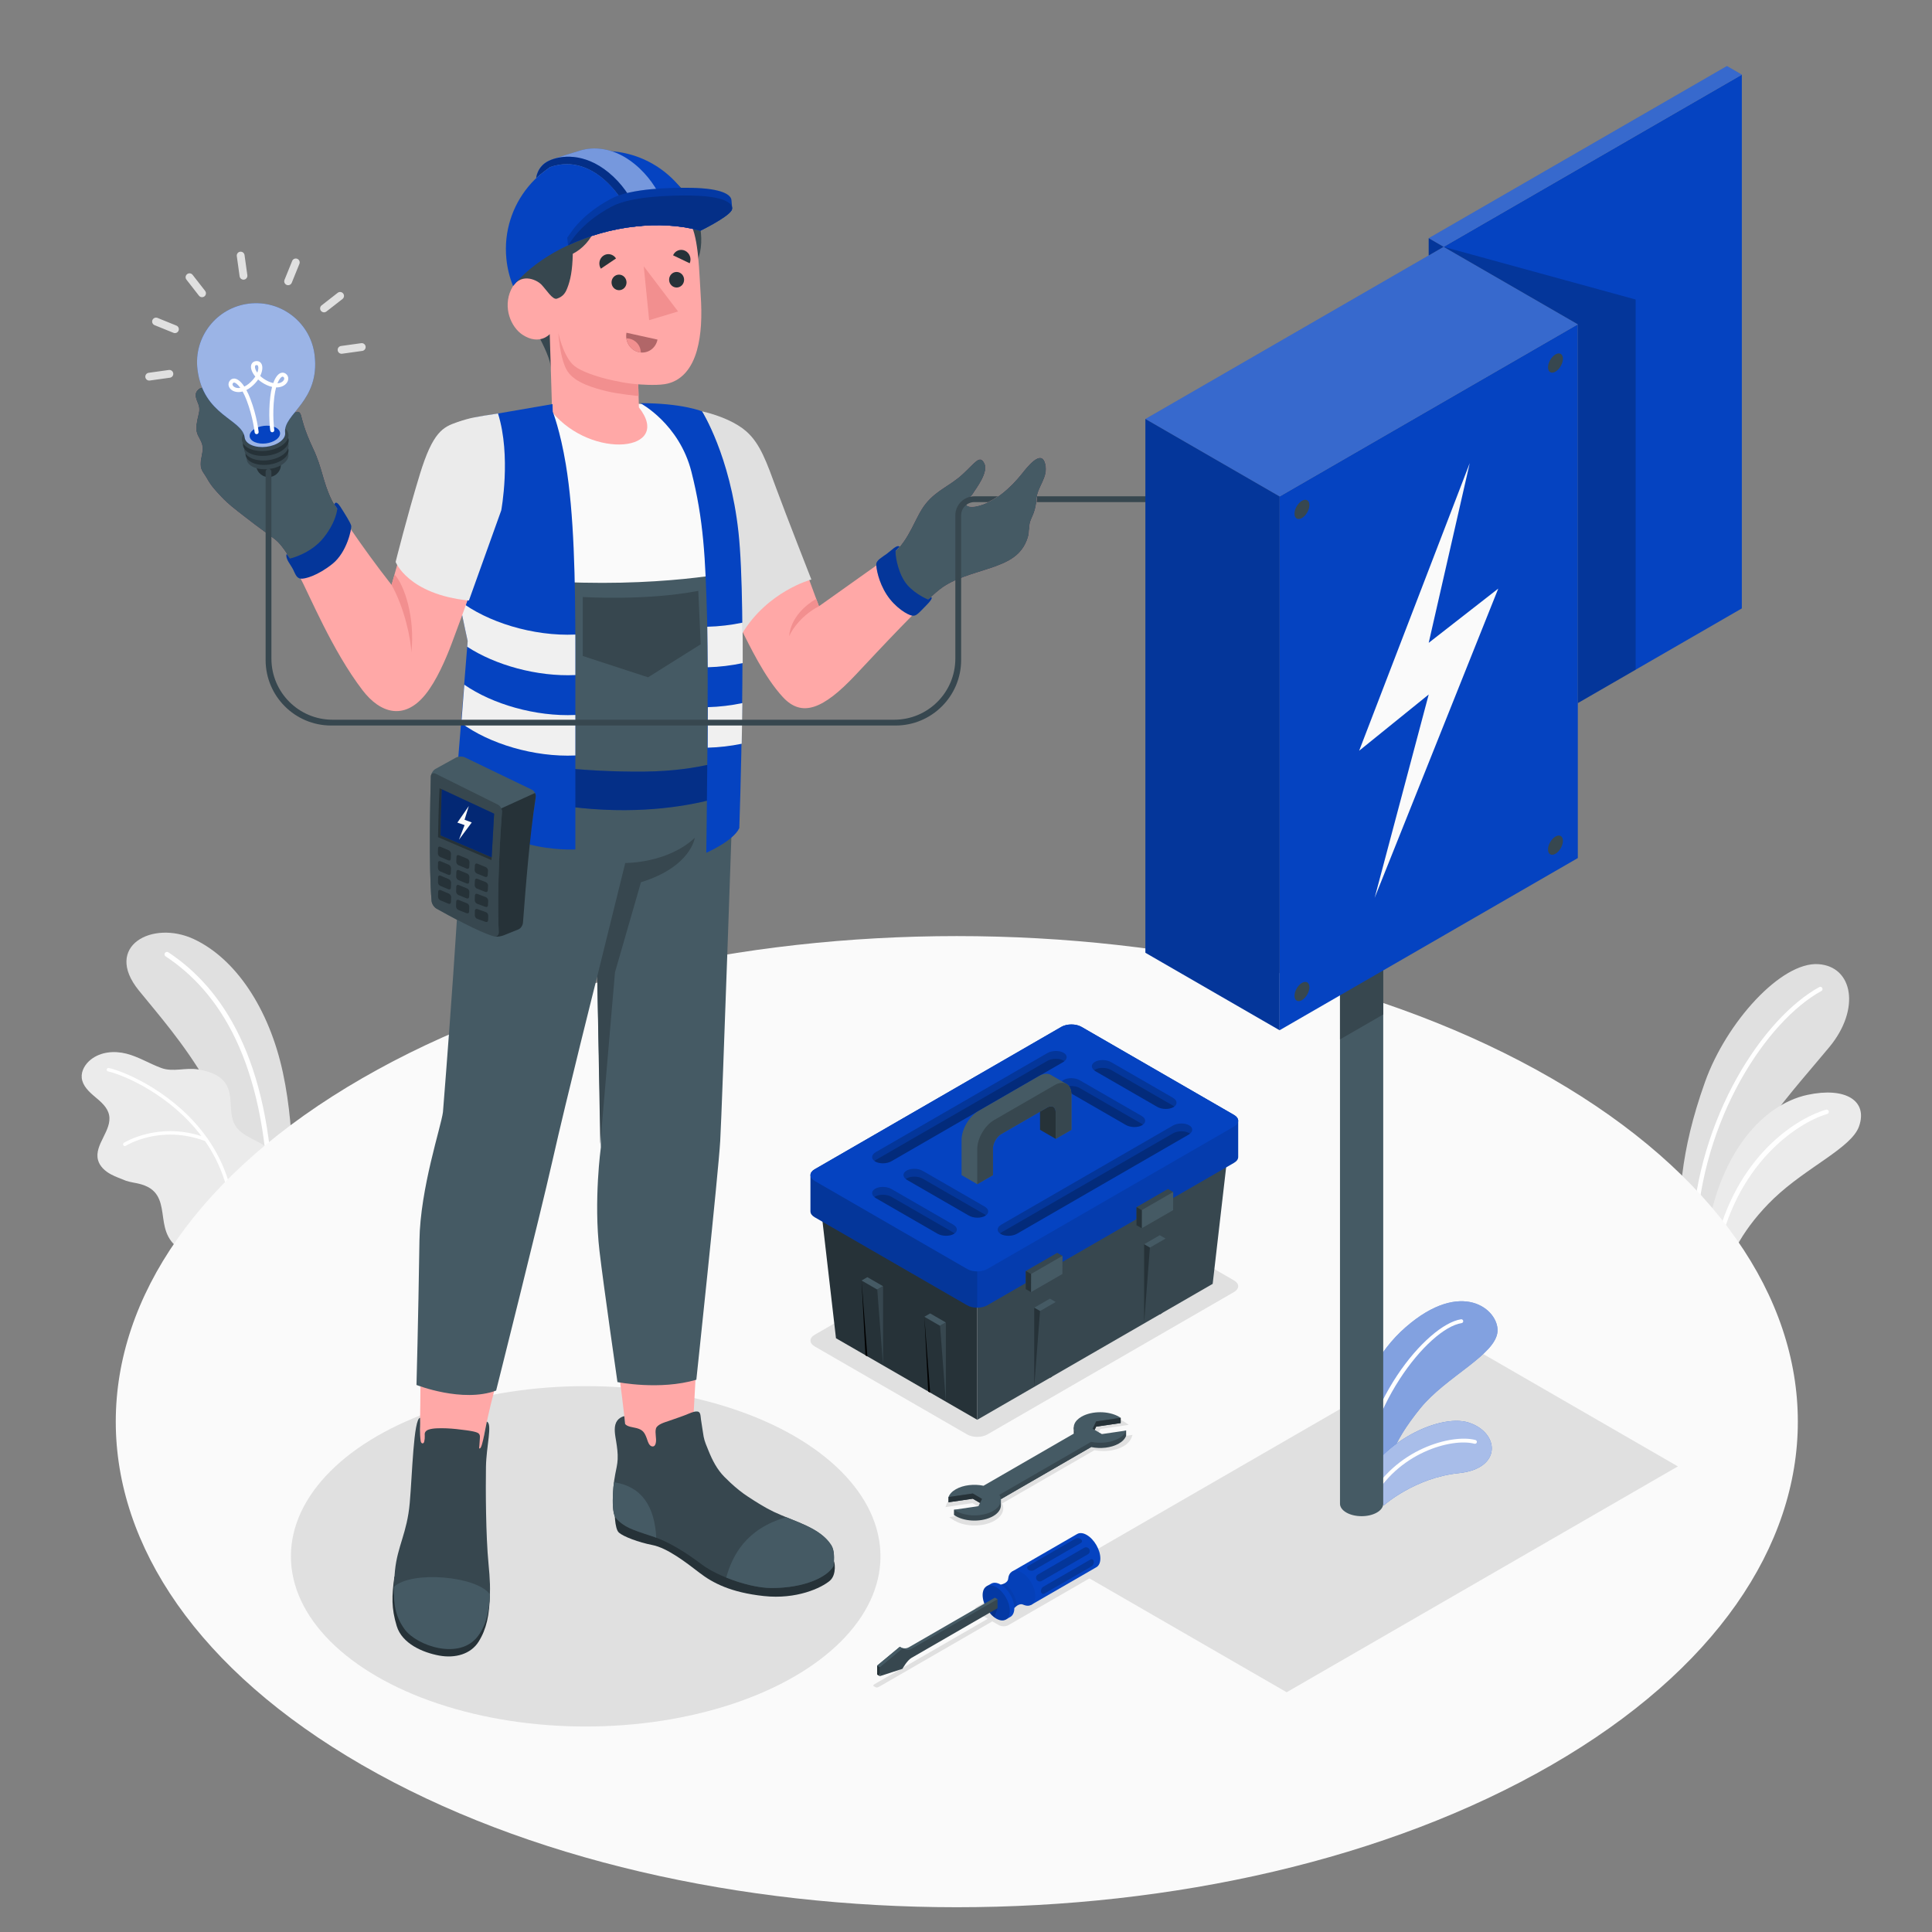 <svg xmlns="http://www.w3.org/2000/svg" xmlns:xlink="http://www.w3.org/1999/xlink" version="1.1" x="0px" y="0px" viewBox="0 0 500 500" style="enable-background:new 0 0 500 500;" xml:space="preserve">
<rect x="0" y="0" width="500" height="500" fill="#808080" stroke="none"/>
<g id="Plants">
	<g id="Plants_5_">
		<g id="XMLID_998_">
			<g id="XMLID_1001_">
				<path id="XMLID_1002_" style="fill:#E0E0E0;" d="M75.487,311.742c0,0,1.326-17.421-2.267-34.126      c-3.592-16.705-12.31-29.555-23.053-34.574c-10.743-5.02-23.497,1.819-14.27,13.248c9.227,11.428,28.374,31.813,28.266,61.599      L75.487,311.742z"/>
			</g>
			<g id="XMLID_999_">
				<path id="XMLID_1000_" style="fill:#FFFFFF;" d="M70.012,311.127c0.043,0.008,0.086,0.012,0.13,0.009      c0.349-0.009,0.624-0.299,0.613-0.648c-1.004-36.483-13.155-54.75-27.195-64.039c-0.288-0.195-0.681-0.112-0.875,0.178      c-0.192,0.291-0.113,0.683,0.178,0.875c13.85,9.164,25.639,27.057,26.63,63.021C69.502,310.828,69.725,311.076,70.012,311.127z"/>
			</g>
		</g>
		<g id="XMLID_995_">
			<g id="XMLID_996_">
				<path id="XMLID_997_" style="fill:#EBEBEB;" d="M21.156,278.96c0.208,2.018,1.835,3.564,3.392,4.869      c1.549,1.295,3.249,2.712,3.674,4.695c0.854,4.003-3.889,7.698-2.864,11.66c0.431,1.661,1.83,2.918,3.343,3.729      c1.253,0.684,2.614,1.125,3.93,1.679c0.655,0.198,1.316,0.361,1.973,0.477c1.945,0.335,3.989,0.904,5.381,2.408      c2.188,2.376,1.91,6.025,2.688,9.161c0.934,3.756,3.164,5.957,8.277,7.743l17.497-9.921c4.365-4.445,5.9-12.046,1.885-17.212      c-2.41-3.101-6.925-3.493-9.201-6.594c-2.042-2.783-0.858-6.8-2.114-10.015c-1.271-3.255-4.581-4.323-7.721-4.867      c-3.235-0.561-6.474,0.749-9.541-0.37c-3.066-1.118-5.911-2.929-9.089-3.725c-3.091-0.773-6.592-0.495-9.161,1.538      C22.063,275.359,20.969,277.129,21.156,278.96z"/>
			</g>
			<path style="fill:#FFFFFF;" d="M53.778,294.755c-0.028-0.074-0.075-0.137-0.137-0.188c-8.224-11.66-21.116-17.197-25.473-18.171     c-0.243-0.052-0.489,0.1-0.545,0.346c-0.055,0.246,0.1,0.49,0.346,0.545c4.131,0.923,16.102,6.04,24.159,16.738     c-11.441-3.676-19.98,1.682-20.069,1.739c-0.212,0.137-0.272,0.419-0.136,0.631c0.085,0.13,0.224,0.203,0.368,0.209     c0.09,0.003,0.182-0.021,0.263-0.073c0.087-0.057,8.884-5.579,20.5-1.235c4.225,6.083,7.145,13.848,6.841,23.526     c-0.008,0.24,0.171,0.442,0.405,0.468c0.013,0.001,0.025,0.002,0.037,0.002c0.251,0.008,0.463-0.19,0.47-0.442     C61.12,308.932,58.116,300.98,53.778,294.755z"/>
		</g>
	</g>
	<g id="Plants_4_">
		<g id="XMLID_990_">
			<g id="XMLID_993_">
				<path id="XMLID_994_" style="fill:#E0E0E0;" d="M434.592,323.475c-0.173-12.996,0.069-24.989,6.665-43.467      c5.535-15.507,19.753-31.149,29.356-30.486c8.944,0.618,10.925,11.607,2.881,21.386c-8.044,9.778-25.579,28.494-26.666,41.978      l-3.426,15.325L434.592,323.475z"/>
			</g>
			<g id="XMLID_991_">
				<path id="XMLID_992_" style="fill:#FFFFFF;" d="M438.559,320.185c0.245-0.057,0.431-0.271,0.444-0.533      c1.399-30.243,18.283-55.442,32.374-63.189c0.278-0.153,0.379-0.502,0.226-0.78c-0.151-0.277-0.495-0.386-0.78-0.227      c-14.322,7.873-31.55,33.485-32.967,64.142c-0.015,0.316,0.23,0.585,0.546,0.6C438.457,320.202,438.509,320.197,438.559,320.185      z"/>
			</g>
		</g>
		<g id="XMLID_985_">
			<g id="XMLID_988_">
				<path id="XMLID_989_" style="fill:#EBEBEB;" d="M446.7,330.073c0.549-4.562,4.725-12.613,12.391-19.938      c8.481-8.103,20.061-13.059,22.023-18.624c2.357-6.685-3.555-10.255-13.327-8.165c-11.745,2.512-24.77,15.955-26.955,43.412      L446.7,330.073z"/>
			</g>
			<g id="XMLID_986_">
				<path id="XMLID_987_" style="fill:#FFFFFF;" d="M444.073,325.798c0.213-0.052,0.385-0.223,0.429-0.453      c4.492-23.994,20.532-34.73,28.385-37.055c0.304-0.09,0.477-0.41,0.388-0.714c-0.09-0.305-0.397-0.48-0.714-0.388      c-8.684,2.57-24.603,13.454-29.189,37.945c-0.058,0.311,0.148,0.612,0.459,0.67C443.914,325.82,443.996,325.817,444.073,325.798      z"/>
			</g>
		</g>
	</g>
</g>
<g id="Floor">
	<path id="Floor_1_" style="fill:#FAFAFA;" d="M93.711,456.783c-85.001-49.075-85.001-128.642,0-177.718s222.816-49.076,307.818,0   s85.001,128.643,0,177.718S178.712,505.858,93.711,456.783z"/>
</g>
<g id="Shadows">
	<path id="Shadow_16_" style="fill:#E0E0E0;" d="M260.988,420.581l23.274-13.437c0.69-0.398,0.69-1.044,0-1.442l-5.703-3.292   c-0.69-0.398-1.808-0.398-2.497,0l-23.274,13.437c-0.69,0.398-0.69,1.044,0,1.442l2.852,1.646l-29.208,16.863   c-0.69,0.398-0.401,0.534-0.077,0.721c0.324,0.187,0.559,0.353,1.249-0.045l29.208-16.863l1.68,0.97   C259.18,420.979,260.298,420.979,260.988,420.581z"/>
	<path id="Shadow_9_" style="fill:#E0E0E0;" d="M252.212,394.794c-1.969,0-3.821-0.45-5.214-1.267   c-0.163-0.095-0.315-0.193-0.465-0.298l-0.861-0.605l7.323-1.073l0.663-1.385l-1.976-1.158l-6.982,1.02l0.231-0.654   c0.314-0.889,1.055-1.686,2.144-2.305c1.382-0.786,3.202-1.219,5.126-1.219c0.801,0,1.589,0.075,2.345,0.223l23.878-13.786   c-0.29-0.621-0.358-1.277-0.197-1.922c0.249-0.993,1.016-1.879,2.217-2.563c1.384-0.787,3.206-1.22,5.132-1.22   c1.969,0,3.821,0.45,5.214,1.267c0.166,0.097,0.318,0.195,0.465,0.298l0.861,0.605l-7.323,1.073l-0.663,1.385l1.976,1.158   l6.982-1.02l-0.231,0.655c-0.314,0.889-1.055,1.686-2.144,2.305c-1.382,0.786-3.202,1.219-5.126,1.219   c-0.801,0-1.589-0.075-2.345-0.223l-23.878,13.786c0.29,0.621,0.358,1.277,0.197,1.921c-0.248,0.993-1.015,1.88-2.217,2.563   C255.961,394.361,254.138,394.794,252.212,394.794z"/>
	<ellipse id="Shadow_5_" style="fill:#E0E0E0;" cx="151.576" cy="402.774" rx="76.289" ry="44.046"/>
	<polygon id="Shadow_4_" style="fill:#E0E0E0;" points="276.428,405.299 377.669,346.848 434.228,379.501 332.987,437.953  "/>
	<path id="Shadow_8_" style="fill:#E0E0E0;" d="M250.311,371.242l-39.486-22.797c-1.435-0.828-1.435-2.172,0-3l63.859-36.869   c1.435-0.828,3.761-0.828,5.196,0l39.486,22.797c1.435,0.828,1.435,2.172,0,3l-63.859,36.869   C254.072,372.071,251.746,372.071,250.311,371.242z"/>
</g>
<g id="Tool_Box_1_">
	<g id="Tool_Box">
		<polygon style="fill:#263238;" points="252.909,367.44 252.909,334.609 212.289,311.155 216.35,346.333   "/>
		<polygon style="fill:#37474f;" points="252.909,367.44 313.84,332.262 317.902,297.084 252.909,334.609   "/>
		<g>
			<g>
				<path style="fill:#0543c1;" d="M209.749,304.119c0-0.543,0.359-1.086,1.076-1.5l63.859-36.869c1.435-0.828,3.761-0.828,5.196,0      l39.486,22.797c0.717,0.414,1.076,0.957,1.076,1.5s-0.003,8.84,0,9.381c0.003,0.545-0.355,1.091-1.076,1.508l-63.859,36.869      c-1.435,0.828-3.761,0.828-5.196,0l-39.486-22.797c-0.717-0.414-1.076-0.957-1.076-1.5S209.749,304.662,209.749,304.119z"/>
				<path style="opacity:0.2;" d="M210.825,302.619l42.084-24.297v60.104c-0.94,0-1.881-0.207-2.598-0.621l-39.486-22.797      c-0.717-0.414-1.076-0.957-1.076-1.5s0-8.845,0-9.388S210.107,303.033,210.825,302.619z" fill="#000000"/>
				<path style="opacity:0.1;" d="M252.909,278.322l21.775-12.572c1.435-0.828,3.761-0.828,5.196,0l39.486,22.797      c0.717,0.414,1.076,0.957,1.076,1.5s-0.003,8.84,0,9.381c0.003,0.545-0.355,1.091-1.076,1.508l-63.859,36.869      c-0.718,0.414-1.658,0.621-2.598,0.621V278.322z" fill="#000000"/>
				<path style="fill:#0543c1;" d="M250.311,328.417l-39.486-22.797c-1.435-0.828-1.435-2.172,0-3l63.859-36.869      c1.435-0.828,3.761-0.828,5.196,0l39.486,22.797c1.435,0.828,1.435,2.172,0,3l-63.859,36.869      C254.072,329.245,251.746,329.245,250.311,328.417z"/>
			</g>
			<g>
				<path style="opacity:0.2;" d="M307.747,291.22c1.122,0.647,1.062,1.732-0.134,2.422l-44.415,25.643      c-1.196,0.69-3.074,0.725-4.196,0.077c-1.121-0.648-1.061-1.732,0.134-2.423l44.413-25.642      C304.746,290.608,306.625,290.573,307.747,291.22z" fill="#000000"/>
				<path style="opacity:0.2;" d="M263.198,319.286c-1.196,0.69-3.074,0.725-4.196,0.077c-0.084-0.048-0.147-0.104-0.218-0.156      c0.105-0.086,0.22-0.169,0.353-0.246l44.413-25.642c1.196-0.69,3.075-0.725,4.197-0.078c0.084,0.048,0.148,0.104,0.218,0.156      c-0.105,0.086-0.219,0.169-0.352,0.246L263.198,319.286z" fill="#000000"/>
			</g>
			<g>
				<path style="opacity:0.2;" d="M275.253,272.457c1.122,0.647,1.062,1.732-0.134,2.422l-44.415,25.643      c-1.196,0.69-3.074,0.725-4.196,0.077c-1.121-0.648-1.061-1.733,0.135-2.423l44.413-25.642      C272.252,271.845,274.131,271.81,275.253,272.457z" fill="#000000"/>
				<path style="opacity:0.2;" d="M230.704,300.523c-1.196,0.69-3.074,0.725-4.196,0.077c-0.084-0.048-0.148-0.104-0.218-0.157      c0.105-0.086,0.22-0.169,0.353-0.246l44.413-25.642c1.195-0.69,3.074-0.725,4.197-0.078c0.084,0.048,0.148,0.104,0.219,0.157      c-0.105,0.085-0.219,0.169-0.352,0.246L230.704,300.523z" fill="#000000"/>
			</g>
			<g>
				<path style="opacity:0.2;" d="M234.624,302.95c-1.122,0.647-1.062,1.732,0.133,2.422l15.989,9.222      c1.196,0.69,3.074,0.725,4.196,0.077s1.061-1.732-0.135-2.423l-15.987-9.221C237.625,302.337,235.746,302.303,234.624,302.95z" fill="#000000"/>
				<path style="opacity:0.2;" d="M250.746,314.595c1.196,0.69,3.074,0.725,4.196,0.077c0.084-0.048,0.148-0.104,0.218-0.156      c-0.105-0.086-0.219-0.169-0.353-0.246l-15.987-9.221c-1.196-0.69-3.074-0.725-4.197-0.078      c-0.084,0.048-0.148,0.104-0.219,0.156c0.105,0.086,0.219,0.169,0.352,0.246L250.746,314.595z" fill="#000000"/>
			</g>
			<g>
				<path style="opacity:0.2;" d="M226.508,307.636c-1.122,0.647-1.062,1.732,0.134,2.422l15.989,9.222      c1.196,0.69,3.074,0.725,4.196,0.077s1.061-1.733-0.135-2.423l-15.987-9.221C229.509,307.023,227.63,306.988,226.508,307.636z" fill="#000000"/>
				<path style="opacity:0.2;" d="M242.63,319.28c1.196,0.69,3.074,0.725,4.196,0.077c0.084-0.048,0.147-0.104,0.218-0.156      c-0.105-0.086-0.219-0.169-0.353-0.246l-15.987-9.221c-1.195-0.69-3.074-0.725-4.197-0.078      c-0.084,0.048-0.148,0.104-0.219,0.156c0.105,0.086,0.219,0.169,0.352,0.246L242.63,319.28z" fill="#000000"/>
			</g>
			<g>
				<path style="opacity:0.2;" d="M283.367,274.808c-1.122,0.647-1.062,1.732,0.134,2.422l15.989,9.222      c1.196,0.69,3.074,0.725,4.196,0.077c1.121-0.648,1.061-1.732-0.134-2.423l-15.987-9.221      C286.368,274.195,284.489,274.161,283.367,274.808z" fill="#000000"/>
				<path style="opacity:0.2;" d="M299.489,286.453c1.196,0.69,3.074,0.725,4.196,0.077c0.084-0.048,0.148-0.104,0.218-0.156      c-0.105-0.086-0.22-0.169-0.353-0.246l-15.987-9.221c-1.196-0.69-3.074-0.725-4.197-0.078c-0.084,0.048-0.148,0.103-0.219,0.156      c0.105,0.086,0.219,0.169,0.352,0.246L299.489,286.453z" fill="#000000"/>
			</g>
			<g>
				<path style="opacity:0.2;" d="M275.251,279.494c-1.122,0.647-1.062,1.732,0.134,2.422l15.989,9.222      c1.196,0.69,3.074,0.725,4.196,0.077c1.121-0.648,1.061-1.733-0.135-2.423l-15.987-9.221      C278.252,278.881,276.373,278.846,275.251,279.494z" fill="#000000"/>
				<path style="opacity:0.2;" d="M291.374,291.138c1.196,0.69,3.074,0.725,4.196,0.077c0.084-0.048,0.147-0.104,0.218-0.156      c-0.105-0.086-0.219-0.169-0.353-0.246l-15.987-9.221c-1.195-0.69-3.074-0.725-4.197-0.078      c-0.084,0.048-0.148,0.104-0.219,0.157c0.105,0.086,0.219,0.169,0.352,0.246L291.374,291.138z" fill="#000000"/>
			</g>
			<g>
				<path style="fill:#455A64;" d="M248.852,295.048v9.07l4.06,2.35l4.06-2.35v-6.88c0-1.38,0.97-3.06,2.16-3.75l10.02-5.79      l1.9-1.09c1.19-0.69,2.16-0.13,2.16,1.25l0.01,6.88l4.06-2.35v-9.07c0-0.19-0.01-0.37-0.03-0.54c-0.01-0.15-0.03-0.28-0.06-0.41      c-0.03-0.16-0.07-0.32-0.12-0.46c-0.04-0.12-0.09-0.24-0.14-0.35c-0.06-0.12-0.12-0.23-0.19-0.33c-0.07-0.11-0.14-0.2-0.22-0.29      c-0.08-0.09-0.16-0.17-0.25-0.24c0,0,0-0.01-0.01-0.01c-0.09-0.07-0.18-0.13-0.28-0.18c-0.04-0.03-0.08-0.05-0.13-0.07      c-0.86-0.49-3.22-1.86-3.91-2.26c-0.78-0.46-1.86-0.39-3.05,0.3l-15.71,9.07C250.781,288.928,248.852,292.288,248.852,295.048z"/>
				<path style="fill:#263238;" d="M269.152,287.698v0.01l0.01,4.68l4.06,2.35l-0.01-6.88c0-1.38-0.97-1.94-2.16-1.25      L269.152,287.698z"/>
				<path style="fill:#37474f;" d="M252.912,297.388v9.08l4.06-2.35v-6.88c0-1.38,0.97-3.06,2.16-3.75l10.02-5.78v-0.01l1.9-1.09      c1.19-0.69,2.16-0.13,2.16,1.25l0.01,6.88l4.06-2.34v-9.08c0-0.19-0.01-0.37-0.03-0.54c-0.01-0.15-0.03-0.28-0.06-0.41      c-0.03-0.16-0.07-0.32-0.12-0.46c-0.04-0.12-0.09-0.24-0.14-0.35c-0.06-0.12-0.12-0.23-0.19-0.33c-0.07-0.11-0.14-0.2-0.22-0.29      c-0.08-0.09-0.16-0.17-0.25-0.24c0,0,0-0.01-0.01-0.01c-0.09-0.07-0.18-0.13-0.28-0.18c-0.04-0.03-0.08-0.05-0.13-0.07      c-0.76-0.36-1.78-0.27-2.9,0.38l-15.71,9.07C254.852,291.278,252.912,294.628,252.912,297.388z"/>
			</g>
		</g>
		<g>
			<polygon style="fill:#455A64;" points="273.22,336.952 271.716,336.086 267.655,338.43 269.158,339.297    "/>
			<polygon style="fill:#263238;" points="269.158,339.297 267.655,358.926 267.655,338.43    "/>
			<polygon style="fill:#37474f;" points="273.22,336.952 271.717,356.581 272.214,356.349    "/>
		</g>
		<g>
			<polygon style="fill:#455A64;" points="239.221,340.776 240.724,339.909 244.785,342.254 243.282,343.121    "/>
			<polygon points="239.221,340.776 240.723,360.405 240.226,360.172    " fill="#000000"/>
		</g>
		<g>
			<polygon style="fill:#455A64;" points="222.972,331.394 224.476,330.528 228.536,332.873 227.034,333.739    "/>
			<g>
				<polygon style="fill:#37474f;" points="244.785,362.75 243.282,343.121 244.785,342.254     "/>
				<polygon style="fill:#37474f;" points="228.537,332.873 228.536,353.368 227.034,333.739     "/>
			</g>
			<polygon points="222.972,331.394 224.475,351.024 223.978,350.791    " fill="#000000"/>
		</g>
		<g>
			<polygon style="fill:#455A64;" points="301.653,320.536 300.15,319.67 296.089,322.014 297.591,322.881    "/>
			<polygon style="fill:#263238;" points="297.591,322.881 296.089,342.51 296.089,322.014    "/>
			<polygon style="fill:#37474f;" points="301.653,320.536 300.151,340.165 300.647,339.933    "/>
		</g>
		<g>
			<polygon style="fill:#37474f;" points="265.467,333.616 265.48,328.926 273.604,324.235 274.96,325.018 274.946,329.708      266.823,334.399    "/>
			<polygon style="fill:#455A64;" points="274.96,325.018 274.946,329.708 266.823,334.399 266.836,329.708    "/>
			<polygon style="fill:#263238;" points="266.836,329.708 265.48,328.926 265.467,333.616 266.823,334.399    "/>
		</g>
		<g>
			<polygon style="fill:#37474f;" points="294.124,317.089 294.137,312.398 302.261,307.708 303.617,308.49 303.604,313.181      295.48,317.871    "/>
			<polygon style="fill:#455A64;" points="303.617,308.49 303.604,313.181 295.48,317.871 295.493,313.181    "/>
			<polygon style="fill:#263238;" points="295.493,313.181 294.137,312.398 294.124,317.089 295.48,317.871    "/>
		</g>
	</g>
</g>
<g id="Tools">
	<g id="Wrench">
		<path id="XMLID_28235_" style="fill:#37474f;" d="M247.385,386.757c-0.549,0.312-1.579,0.3-1.907,0.676l0,1.352l6.28-0.917    l2.375,1.392l-0.903,1.886l-6.341-0.423l0,1.352c0.134,0.094,0.274,0.184,0.425,0.273c2.653,1.555,6.986,1.574,9.68,0.043    c1.359-0.773,2.037-1.791,2.038-2.81l0,0l0-1.348l-0.374,0.06c-0.015-0.025-0.026-0.05-0.042-0.075l23.764-13.72    c2.406,0.507,5.206,0.213,7.154-0.895c1.01-0.574,1.644-1.283,1.907-2.028l0-1.352l-6.281,2.27l-2.375-1.392l0.903-1.886    l6.341-0.929l0-1.352c0,0-7.412-0.495-10.105,1.036c-0.791,0.45-1.348,0.984-1.678,1.552l-0.359-0.13l0,1.342l0.002-0.003    c-0.01,0.478,0.126,0.957,0.413,1.412l-23.764,13.72C252.133,385.355,249.333,385.649,247.385,386.757z"/>
		<polygon id="XMLID_28216_" style="fill:#37474f;" points="282.38,374.498 282.38,373.146 258.617,386.866 258.616,388.218   "/>
		<path id="XMLID_28215_" style="fill:#455A64;" d="M278.303,370.79l-23.764,13.72c-2.406-0.507-5.206-0.213-7.154,0.895    c-1.01,0.574-1.644,1.283-1.907,2.028l6.28-0.917l2.375,1.392l-0.903,1.886l-6.341,0.929c0.134,0.094,0.274,0.184,0.425,0.273    c2.653,1.555,6.986,1.574,9.68,0.043c1.974-1.123,2.512-2.763,1.622-4.172l23.764-13.72c2.406,0.507,5.206,0.213,7.154-0.895    c1.01-0.574,1.644-1.283,1.907-2.028l-6.28,0.917l-2.375-1.392l0.902-1.886l6.341-0.929c-0.134-0.094-0.274-0.185-0.425-0.273    c-2.653-1.555-6.986-1.574-9.68-0.043C277.951,367.74,277.413,369.381,278.303,370.79z"/>
		<polygon id="XMLID_28214_" style="fill:#263238;" points="283.292,370.044 282.786,369.748 283.689,367.862 290.03,366.933     290.03,368.286 283.689,369.214   "/>
		<polygon style="fill:#263238;" points="253.628,388.963 254.133,387.907 251.759,386.515 245.479,387.432 245.478,388.785     251.758,387.867   "/>
	</g>
	<g id="Screwdriver">
		<path id="XMLID_28213_" style="fill:#0543c1;" d="M261.926,406.722l4.966,8.601l16.756-9.674c0.688-0.343,1.121-1.146,1.121-2.319    c0-2.241-1.573-4.966-3.514-6.087c-0.971-0.561-1.851-0.613-2.487-0.245v0L261.926,406.722z"/>
		<path id="XMLID_28212_" style="fill:#0543c1;" d="M260.927,408.505l-0.002-0.004c-0.073,1.31-1.928,1.592-1.928,1.592l3.514,6.087    c0,0,1.171-1.444,2.343-0.873l-0.002-0.004c1.732,0.749,3.073-0.18,3.073-2.248c0-2.241-1.573-4.966-3.514-6.087    C262.62,405.934,261.145,406.63,260.927,408.505z"/>
		<path id="XMLID_28211_" style="opacity:0.05;" d="M260.927,408.505l-0.002-0.004c-0.073,1.31-1.928,1.592-1.928,1.592l3.514,6.087    c0,0,1.171-1.444,2.343-0.873l-0.002-0.004c1.732,0.749,3.073-0.18,3.073-2.248c0-2.241-1.573-4.966-3.514-6.087    C262.62,405.934,261.145,406.63,260.927,408.505z" fill="#000000"/>
		<path id="XMLID_28210_" style="opacity:0.05;" d="M259.839,409.832c-0.438,0.198-0.841,0.261-0.841,0.261l3.514,6.087    c0,0,0.257-0.314,0.647-0.591C263.068,413.464,261.634,410.976,259.839,409.832z" fill="#000000"/>
		<path id="XMLID_28209_" style="fill:#0543c1;" d="M255.341,410.523l0.294,0.509c-0.098,0.316-0.152,0.68-0.152,1.09    c0,2.241,1.573,4.966,3.514,6.087c0.355,0.205,0.697,0.34,1.02,0.414l0.294,0.509l1.171-0.676l0,0    c0.636-0.367,1.029-1.154,1.029-2.275c0-2.241-1.573-4.966-3.514-6.087c-0.971-0.56-1.849-0.613-2.485-0.246l0,0L255.341,410.523z    "/>
		<g id="XMLID_28206_">
			<path id="XMLID_28208_" style="fill:#0543c1;" d="M261.34,416.857c0-2.241-1.574-4.966-3.514-6.087     c-1.941-1.12-3.514-0.212-3.514,2.029c0,2.241,1.573,4.966,3.514,6.087S261.34,419.098,261.34,416.857z"/>
			<path id="XMLID_28207_" style="opacity:0.15;" d="M261.34,416.857c0-2.241-1.574-4.966-3.514-6.087     c-1.941-1.12-3.514-0.212-3.514,2.029c0,2.241,1.573,4.966,3.514,6.087S261.34,419.098,261.34,416.857z" fill="#000000"/>
			<path style="opacity:0.15;" d="M256.456,417.775c0.274,0.292,0.567,0.552,0.872,0.778l0.823-2.346l-0.992-0.731L256.456,417.775z     " fill="#000000"/>
		</g>
		<path id="XMLID_28205_" style="opacity:0.2;" d="M281.909,400.92L281.909,400.92c0.268,0.463,0.109,1.056-0.355,1.323    l-11.969,6.91c-0.463,0.268-1.056,0.109-1.323-0.354l0,0c-0.267-0.463-0.109-1.056,0.355-1.323l11.969-6.91    C281.05,400.298,281.642,400.457,281.909,400.92z" fill="#000000"/>
		<path id="XMLID_28203_" style="opacity:0.2;" d="M279.75,398.346L279.75,398.346c0.378,0.317,0.358,0.762-0.043,0.993    l-12.194,7.04c-0.401,0.232-1.033,0.163-1.41-0.155l0,0c-0.378-0.317-0.359-0.762,0.043-0.993l12.194-7.04    C278.741,397.96,279.372,398.029,279.75,398.346z" fill="#000000"/>
		<path id="XMLID_28202_" style="opacity:0.2;" d="M283.059,404.077L283.059,404.077c-0.086-0.486-0.48-0.691-0.882-0.46    l-12.194,7.04c-0.401,0.232-0.657,0.813-0.571,1.299l0,0c0.086,0.486,0.48,0.691,0.881,0.46l12.194-7.04    C282.889,405.144,283.144,404.563,283.059,404.077z" fill="#000000"/>
		<g id="XMLID_28195_">
			<path id="XMLID_28199_" style="fill:#455A64;" d="M227.009,431.052v2.343l5.857-1.905c0,0,1.171-2.153,2.343-2.83l22.257-12.85     l0.686-1.946l-0.686-0.397l-22.257,12.85c-1.171,0.676-2.343-0.124-2.343-0.124L227.009,431.052z"/>
			<path id="XMLID_28198_" style="fill:#37474f;" d="M227.695,431.449v2.343l5.857-1.905c0,0,1.171-2.153,2.343-2.83l22.257-12.85     v-2.343l-22.257,12.85c-1.171,0.676-2.343-0.124-2.343-0.124L227.695,431.449z"/>
			<polygon id="XMLID_28197_" style="fill:#263238;" points="227.695,433.792 227.009,433.395 227.009,431.052 227.695,431.449         "/>
			<polygon id="XMLID_28196_" style="fill:#455A64;" points="227.009,431.052 227.695,431.449 233.552,426.59 232.866,426.193         "/>
		</g>
	</g>
</g>
<g id="Character">
	<g id="Character_30_">
		<g id="Top_32_">
			<g>
				<path style="fill:#37474f;" d="M310.427,129.944h-51.539c-0.414,0-0.75-0.336-0.75-0.75c0-0.414,0.336-0.75,0.75-0.75h51.539      c0.414,0,0.75,0.336,0.75,0.75C311.177,129.608,310.841,129.944,310.427,129.944z"/>
			</g>
			<g id="Arm_3_">
				<path style="fill:#FFA8A7;" d="M192.035,163.268c-4.958-9.444-12.944-29.867-12.944-29.867l0.172-27.409      c-0.199,0.019,3.694,1.182,4.888,1.458c7.721,2.854,9.847,4.211,13.162,11.024c2.632,5.409,11.488,30.077,14.634,38.422      l18.854-13.401c4.749-3.998,5.859-9.708,8.76-13.257c2.902-3.549,6.184-4.525,9.471-7.539c3.287-3.014,4.518-5.244,5.778-2.842      c1.259,2.401-2.322,6.839-2.936,7.911c-0.435,0.76-1.528,1.322-1.772,2.176c-0.414,1.452,1.754,1.228,2.691,1.025      c4.599-0.997,8.773-4.877,11.616-8.431c1.108-1.385,5.16-6.791,6.191-2.429c0.839,3.55-2.077,5.825-2.29,9.094      c-0.131,2.009-0.561,3.42-1.396,5.196c-0.696,1.481-0.373,3.205-0.859,4.755c-1.512,4.816-5.346,6.472-9.795,7.974      c-4.33,1.462-9.26,2.589-12.945,5.427c-4.482,3.452-15.318,15.115-21.905,22.124c-8.372,8.91-13.889,11.031-18.784,5.752      C197.73,175.15,193.873,166.77,192.035,163.268z"/>
				<path style="fill:#455A64;" d="M270.599,120.108c-1.032-4.362-5.083,1.044-6.191,2.429c-2.842,3.554-7.017,7.434-11.616,8.431      c-0.937,0.203-3.105,0.427-2.69-1.025c0.244-0.854,1.337-1.416,1.772-2.176c0.614-1.072,4.195-5.51,2.936-7.911      c-1.259-2.402-2.491-0.172-5.778,2.842c-3.287,3.014-6.569,3.99-9.471,7.539c-2.902,3.549-4.011,9.258-8.76,13.257l-1.295,0.921      c0.781,5.263,4.019,10.421,8.675,12.796c2.06-2.015,3.859-3.675,5.134-4.657c3.685-2.838,8.615-3.965,12.945-5.427      c4.449-1.502,8.283-3.158,9.795-7.974c0.487-1.55,0.163-3.274,0.86-4.755c0.835-1.776,1.265-3.187,1.396-5.196      C268.522,125.933,271.439,123.657,270.599,120.108z"/>
				<g>
					<path style="fill:#0543c1;" d="M231.772,142.602c-0.088,1.743,0.881,6.374,3.089,8.85s5.331,3.715,5.331,3.715l0.794-0.623       c0,0,0.768,0.085-1.279,2.131c-2.046,2.046-2.518,2.813-3.655,2.645c-1.137-0.168-4.365-2.053-6.547-5.391       c-2.182-3.338-2.775-7-2.721-7.969c0.054-0.969,1.457-1.723,2.721-2.638c1.264-0.915,2.594-2.454,3.302-1.846L231.772,142.602z       "/>
					<path style="opacity:0.2;" d="M231.772,142.602c-0.088,1.743,0.881,6.374,3.089,8.85s5.331,3.715,5.331,3.715l0.794-0.623       c0,0,0.768,0.085-1.279,2.131c-2.046,2.046-2.518,2.813-3.655,2.645c-1.137-0.168-4.365-2.053-6.547-5.391       c-2.182-3.338-2.775-7-2.721-7.969c0.054-0.969,1.457-1.723,2.721-2.638c1.264-0.915,2.594-2.454,3.302-1.846L231.772,142.602z       " fill="#000000"/>
				</g>
				<path style="fill:#E0E0E0;" d="M181.657,106.44c5.054,1.173,9.029,3.078,11.401,5.125c3.707,3.198,5.39,8.183,7.908,15.018      c2.518,6.836,9.015,23.395,9.015,23.395s-11.326,2.975-17.998,14.114l-17.161-35.71L181.657,106.44z"/>
				<path style="fill:#F28F8F;" d="M211.947,156.895c-4.275,2.21-6.856,5.762-7.69,7.724c0,0-0.045-5.507,6.971-9.632      L211.947,156.895z"/>
			</g>
			<g id="Chest_9_">
				<path id="XMLID_10830_" style="fill:#FAFAFA;" d="M123.619,109.318c0,0-5.867,5.161-7.366,10.738      c-0.737,2.742-1.416,5.031,0.905,20.247c2.216,14.53,3.787,14.525,4.909,25.603l-1.621,27.733      c8.693,10.18,49.279,15.364,69.576,1.651c0,0,0.879-42.096-0.556-59.444c-0.975-11.782-5.946-23.879-7.809-29.406      c-5.517-0.958-10.824-1.599-10.824-1.599l-20.299-1.181L123.619,109.318z"/>
			</g>
			<g id="Head_14_">
				<g>
					<g id="XMLID_10821_">
						<g id="XMLID_10828_">
							<path style="fill:#37474f;" d="M180.385,67.757c2.669-6.12,0.056-14.236-3.133-18.047c-4.61-5.511-11.783-7.887-22.597-7.216         c-8.223,0.51-16.311,3.926-17.85,12.365c-6.609,1.971-5.856,12.826-4.212,17.613c3.336,9.716,9.896,18.172,10.008,23.141         L180.385,67.757z"/>
							<path style="fill:#FFA8A7;" d="M180.381,90.614c-1.299,4.691-4.017,8.129-8.352,8.806c-2.593,0.411-6.851,0.037-6.851,0.037         l0.171,5.973c8.946,11.389-12.061,13.704-22.459,1.216l-0.617-20.169c0,0-2.655,3.015-7.033,0.165         c-2.999-1.966-5.154-7.029-2.97-11.689c2.166-4.577,6.51-2.683,7.85-1.295c1.329,1.388,2.892,4.006,4.005,3.64         c1.694-0.564,2.256-1.627,2.692-2.748c0.777-1.963,1.335-4.496,1.417-8.87c1.21-0.615,2.372-1.496,3.395-2.621         c1.865-2.07,2.867-4.532,2.947-6.787c9.375-2.936,20.157-1.553,24.055,1.462c2.243,3.949,2.324,13.134,2.695,18.423         C181.73,81.9,181.472,86.69,180.381,90.614z"/>
							<path style="fill:#F28F8F;" d="M165.178,99.454c-4.798-0.27-14.447-2.51-17.018-5.189c-2.571-2.679-3.663-8.156-3.663-8.156         s0.386,6.921,2.372,9.974c1.986,3.053,7.007,4.385,10.055,5.143c3.047,0.758,8.343,1.266,8.343,1.266L165.178,99.454z"/>
						</g>
						<g id="XMLID_10822_">
							<path id="XMLID_10827_" style="fill:#263238;" d="M162.144,73.089c0.003,1.113-0.862,2.015-1.933,2.016         c-1.071,0.001-1.942-0.901-1.946-2.014c-0.003-1.113,0.862-2.015,1.933-2.016C161.269,71.075,162.14,71.977,162.144,73.089z"/>
							<path id="XMLID_10826_" style="fill:#263238;" d="M159.429,66.886l-3.928,2.651c-0.716-1.132-0.417-2.644,0.668-3.376         C157.254,65.429,158.713,65.753,159.429,66.886z"/>
							<path id="XMLID_10825_" style="fill:#263238;" d="M178.495,68.133l-4.308-2.06c0.528-1.221,1.921-1.749,3.111-1.18         C178.488,65.462,179.024,66.912,178.495,68.133z"/>
							<path id="XMLID_10824_" style="fill:#263238;" d="M177.044,72.396c0.004,1.113-0.862,2.015-1.933,2.015         c-1.071,0-1.942-0.901-1.946-2.014c-0.004-1.113,0.862-2.015,1.933-2.016C176.17,70.381,177.041,71.283,177.044,72.396z"/>
							<polygon id="XMLID_10823_" style="fill:#F28F8F;" points="166.599,68.916 168.001,82.862 175.485,80.604        "/>
						</g>
					</g>
				</g>
				<path id="XMLID_10820_" style="fill:#B16668;" d="M162.132,86.11l8.028,1.776c-0.443,2.291-2.6,3.752-4.818,3.262      C163.126,90.657,161.688,88.402,162.132,86.11z"/>
				<path style="fill:#F28F8F;" d="M165.342,91.148c0.169,0.037,0.335,0.042,0.502,0.057c-0.051-2.026-1.707-3.639-3.732-3.639      C162.36,89.288,163.603,90.763,165.342,91.148z"/>
			</g>
			<g id="Helmet">
				<path style="fill:#0543c1;" d="M131.042,66.885c0.24,2.512,0.834,4.903,1.736,7.137c0.537-0.674,1.14-1.333,1.766-1.973      c3.366-3.437,7.665-6.318,12.434-8.558l0.021-0.002c10.691-4.997,23.782-6.68,34.263-3.774c-0.395-2.11-1.061-4.13-1.949-5.999      c-4.409-9.48-14.423-15.588-25.406-14.536C139.923,40.518,129.705,52.923,131.042,66.885z"/>
				<path style="fill:#0543c1;" d="M142.006,41.629c1.273-0.616,7.669-2.529,8.181-2.685c3.316-1.008,8.639-0.942,14.112,3.558      c7.088,5.83,8.562,13.829,8.562,13.829l-6.798,2.133l-2.171,0.208c-0.8-4.993-7.395-15.767-16.647-16.17      c-0.432-0.023-0.862-0.025-1.309,0.018c-1.156,0.046-2.357,0.29-3.581,0.729c0,0-2.476,1.741-3.591,2.878      C138.763,46.128,138.944,43.082,142.006,41.629z"/>
				<path style="opacity:0.45;fill:#FFFFFF;" d="M142.006,41.629c1.273-0.616,7.669-2.529,8.181-2.685      c3.316-1.008,8.639-0.942,14.112,3.558c7.088,5.83,8.562,13.829,8.562,13.829l-6.798,2.133l-2.171,0.208      c-0.8-4.993-7.395-15.767-16.647-16.17c-0.432-0.023-0.862-0.025-1.309,0.018c-1.156,0.046-2.357,0.29-3.581,0.729      c0,0-2.476,1.741-3.591,2.878C138.763,46.128,138.944,43.082,142.006,41.629z"/>
				<path style="fill:#0543c1;" d="M163.896,58.676c-0.946-5.811-9.812-19.584-21.535-15.436c0,0-2.492,1.746-3.605,2.878      c0,0,0.197-3.033,3.251-4.494c3.054-1.461,9.169-2.185,15.5,3.02c7.084,5.825,8.55,13.824,8.55,13.824L163.896,58.676z"/>
				<path style="opacity:0.3;" d="M163.896,58.676c-0.946-5.811-9.812-19.584-21.535-15.436c0,0-2.492,1.746-3.605,2.878      c0,0,0.197-3.033,3.251-4.494c3.054-1.461,9.169-2.185,15.5,3.02c7.084,5.825,8.55,13.824,8.55,13.824L163.896,58.676z" fill="#000000"/>
				<path style="fill:#0543c1;" d="M146.807,61.493c0.495-0.434,2.86-5.535,11.305-10.042c5.212-2.781,15.892-2.92,20.682-2.841      c8.387,0.137,10.39,1.922,10.495,3.157c0.025,0.293,0.142,1.65,0.181,1.958c0.039,0.308-0.041,0.584-0.175,0.794      c-1.257,1.903-8.033,5.196-8.033,5.196c-10.481-2.906-23.572-1.223-34.263,3.774L146.807,61.493z"/>
				<path style="opacity:0.15;" d="M146.807,61.493c0.495-0.434,2.86-5.535,11.305-10.042c5.212-2.781,15.892-2.92,20.682-2.841      c8.387,0.137,10.39,1.922,10.495,3.157c0.025,0.293,0.142,1.65,0.181,1.958c0.039,0.308-0.041,0.584-0.175,0.794      c-1.257,1.903-8.033,5.196-8.033,5.196c-10.481-2.906-23.572-1.223-34.263,3.774L146.807,61.493z" fill="#000000"/>
				<path style="fill:#0543c1;" d="M146.998,63.489c10.691-4.997,23.782-6.68,34.263-3.774c0,0,6.775-3.293,8.033-5.196      c0.672-1.053,0.066-3.743-10.309-3.913c-4.79-0.078-15.471,0.06-20.682,2.841C149.858,57.954,147.494,63.055,146.998,63.489z"/>
				<path style="opacity:0.3;" d="M146.998,63.489c10.691-4.997,23.782-6.68,34.263-3.774c0,0,6.775-3.293,8.033-5.196      c0.672-1.053,0.066-3.743-10.309-3.913c-4.79-0.078-15.471,0.06-20.682,2.841C149.858,57.954,147.494,63.055,146.998,63.489z" fill="#000000"/>
			</g>
		</g>
		<g id="Bottom">
			<g>
				<g id="XMLID_10840_">
					<path id="XMLID_10841_" style="fill:#FFA8A7;" d="M179.287,369.936c0.326-5.306,3.172-58.8,3.172-58.8l-25.973,18.335       c4.538,30.578,5.533,39.794,5.727,44.896l0,0c-0.04,0.119-0.141,0.554-0.12,1.309c0.139,6.06,7.395,9.225,13.084,13.184       c2.247,1.564,8.784,6.183,15.358,9.202c4.115,1.889,12.398,1.948,13.377-0.561c-6.924-4.859-14.932-10.163-20.471-15.746       C180.796,379.09,178.896,376.302,179.287,369.936z"/>
				</g>
				<g>
					<path style="fill:#263238;" d="M215.679,403.857c0.35-0.005,0.948,3.656-0.924,5.243c-2.161,1.831-8.55,4.879-17.085,3.954       c-8.535-0.926-13.194-3.364-16.652-6.027c-3.459-2.662-8.307-6.418-12.174-7.171c-3.592-0.699-7.507-2.185-8.672-3.22       c-1.165-1.035-1.094-5.712-1.094-5.712L215.679,403.857z"/>
					<path id="XMLID_10838_" style="fill:#37474f;" d="M189.075,383.767c-0.557-0.516-1.1-1.044-1.626-1.577       c-1.872-1.897-3.084-4.262-4.073-6.71c-0.486-1.203-1.049-2.426-1.279-3.703c-0.264-1.47-0.439-2.956-0.688-4.428       c-0.093-0.552-0.039-1.755-0.681-1.995c-0.626-0.234-1.753,0.195-2.299,0.428c-1.734,0.741-3.539,1.313-5.317,1.943       c-0.961,0.34-3.049,0.884-3.352,1.989c-0.319,1.161,0.204,2.488-0.036,3.686c-0.093,0.467-0.293,0.966-0.849,0.941       c-0.951-0.043-1.249-1.445-1.509-2.138c-0.555-1.476-1.011-2.167-2.588-2.598c-0.828-0.226-2.444-0.336-2.995-1.072       l-0.212-2.03c0,0-1.441,0.225-2.112,1.633c-0.684,1.436-0.227,3.422,0.012,4.946c0.243,1.553,0.449,2.984,0.38,4.576       c-0.057,1.315-0.386,2.612-0.631,3.898c-0.433,2.264-0.632,4.502-0.632,6.807c0,1.065,0.039,2.11,0.245,3.157       c0.195,0.99,0.566,1.471,1.337,2.161c1.089,0.974,2.265,1.63,3.654,2.183c1.829,0.728,3.717,1.291,5.576,1.933       c3.833,1.324,8.29,4.103,12.214,7.078c4.06,3.079,12.538,6.106,18.089,6.104c8.475-0.003,14.397-2.801,16.037-5.72       c0.152-1.974,0.271-4.016-0.64-5.422c-2.967-4.578-9.568-6.055-14.855-8.582c-2.312-1.105-4.529-2.521-6.664-3.917       C191.991,386.3,190.484,385.071,189.075,383.767z"/>
					<path style="fill:#455A64;" d="M203.476,392.656c-10.385,2.948-13.983,9.959-15.526,15.62       c3.896,1.576,8.366,2.704,11.751,2.703c8.475-0.003,14.397-2.801,16.037-5.72c0.152-1.974,0.271-4.016-0.64-5.422       C212.714,396.159,207.985,394.483,203.476,392.656z"/>
					<path style="fill:#455A64;" d="M169.399,397.797c0.145,0.05,0.296,0.116,0.442,0.17c-0.416-8.041-3.706-13.296-10.944-14.363       c-0.205,1.575-0.309,3.15-0.309,4.759c0,1.065,0.039,2.11,0.245,3.157c0.195,0.99,0.566,1.471,1.337,2.161       c1.089,0.974,2.265,1.63,3.654,2.183C165.652,396.591,167.54,397.155,169.399,397.797z"/>
				</g>
			</g>
			<g>
				<g id="XMLID_10836_">
					<path id="XMLID_10837_" style="fill:#FFA8A7;" d="M136.449,326.893l-27.094-5.858c-0.714,16.774-0.282,39.465-0.856,55.208       c-0.108,2.964-1.644,22.987-0.792,29.14c1.281,9.244,13.673,8.642,14.697,3.202c1.025-5.44,1.921-28.69,2.124-31.1       c0.576-10.086,6.33-27.038,10.367-44.989C135.093,331.614,136.259,327.753,136.449,326.893z"/>
				</g>
				<g>
					<path style="fill:#263238;" d="M126.783,412.633c-0.108,5.389-0.891,8.987-2.909,12.22c-2.018,3.232-6.052,4.373-10.226,3.604       c-4.174-0.77-9.579-3.041-10.976-7.634c-1.397-4.593-1.304-7.78-0.594-12.799L126.783,412.633z"/>
					<path id="XMLID_10834_" style="fill:#37474f;" d="M108.722,366.926c-1.697,0.181-2.033,14.81-2.683,22.072       c-0.696,7.785-3.172,11.086-3.82,17.471c-0.741,7.296-0.16,10.521,2.924,14.801c3.083,4.281,13.486,8.206,18.227,1.736       c3.865-5.274,3.773-10.961,3.067-18.192c-0.73-7.475-0.758-19.454-0.672-25.151c0.082-5.445,1.734-11.194,0.227-11.744       c-0.326,1.462-0.522,2.711-0.691,3.485c-0.377,1.728-0.778,3.802-1.301,3.416c0,0,0.144-1.527,0.164-2.236       c0.018-0.616,0.176-1.155-0.299-1.607c-0.479-0.455-2.508-0.729-3.204-0.824c-1.689-0.23-3.386-0.43-5.094-0.502       c-0.851-0.036-1.703-0.04-2.554,0c-0.69,0.033-1.501,0.114-2.145,0.352c-0.395,0.146-0.755,0.412-0.888,0.771       c-0.098,0.266-0.064,0.553-0.051,0.832c0.023,0.502-0.026,1.006-0.145,1.497c-0.053,0.216-0.208,0.484-0.454,0.441       c-0.2-0.035-0.402-0.176-0.471-0.671c-0.12-0.868-0.165-1.944-0.165-2.964c0-0.471,0.057-1.116,0.043-1.589       C108.725,367.856,108.708,367.391,108.722,366.926z"/>
					<path style="fill:#455A64;" d="M101.94,410.691c-0.087,4.516,0.346,7.591,2.76,10.942c3.084,4.281,14.309,8.189,19.049,1.72       c2.359-3.219,2.86-6.94,3.031-10.724C123.544,407.898,106.505,406.393,101.94,410.691z"/>
				</g>
			</g>
			<g>
				<path style="fill:#455A64;" d="M191.122,147.78c0,0-20.575,4.632-51.414,2.514c0.001,20.378,2.155,43.755-7.603,43.622      l-11.659-0.277c-0.642,30.518-5.807,94.156-5.807,94.156c-0.461,3.748-5.887,19.69-6.086,33.246      c-0.313,21.274-0.767,37.386-0.767,37.386s11.884,4.705,20.613,1.449c0,0,11.356-45.217,14.539-59.329      c3.791-16.807,11.626-47.867,11.626-47.867l0.942,44.23c0,0-1.896,13.702-0.357,26.857c1.049,8.961,4.648,33.912,4.648,33.912      s10.939,2.203,20.417-0.605c0,0,5.71-53.578,6.18-61.823c0.511-8.96,3.345-91.668,3.609-99.384      c0.006-0.002,0.013-0.003,0.02-0.005C192.602,157.01,191.122,147.78,191.122,147.78z"/>
				<path style="fill:#455A64;" d="M139.708,150.294c-1.433-18.468-1.393-33.637-8.322-42.609l8.843-1.859      c0,0,7.653,16.948,7.654,45.091L139.708,150.294z"/>
				<path style="fill:#455A64;" d="M182.997,149.805c-0.001-20.103-4.432-37.346-11.448-44.874l10.107,1.509      c0,0,9.464,15.222,9.465,43.365H182.997z"/>
				<path style="fill:#37474f;" d="M150.823,154.506c0,0,16.248,1.036,29.896-1.588l0.617,13.827l-13.618,8.542l-16.894-5.517      V154.506z"/>
			</g>
			<g>
				<path style="fill:#0543c1;" d="M124.654,194.651c7.821,3.249,26.84,5.204,42.095,5.041c15.256-0.163,23.272-3.83,23.272-3.83      l-0.248,9.302c0,0-27.086,11.354-66.267-1.988L124.654,194.651z"/>
				<path style="opacity:0.3;" d="M124.654,194.651c7.821,3.249,26.84,5.204,42.095,5.041c15.256-0.163,23.272-3.83,23.272-3.83      l-0.248,9.302c0,0-27.086,11.354-66.267-1.988L124.654,194.651z" fill="#000000"/>
			</g>
			<path style="fill:#37474f;" d="M154.564,252.68l7.254-29.341c0,0,10.884,0.141,17.989-6.509c0,0-0.959,7.49-13.927,11.494     l-6.723,23.305l-3.804,44.449L154.564,252.68z"/>
			<g>
				<path style="fill:#0543c1;" d="M142.99,104.577l0.06,1.959c0,0,1.924,4.841,3.39,13.674c2.103,12.674,2.464,29.281,2.464,48.042      s0.001,51.577,0.001,51.577s-23.454,1.498-30.899-16.399l3.027-37.523c0,0-4.303-19.393-5.475-30.488      c-1.172-11.095-3.261-18.862,7.117-27.334L142.99,104.577z"/>
				<g>
					<path style="fill:#F0F0F0;" d="M118.852,155.423c1.172,5.941,2.18,10.484,2.18,10.484l-0.113,1.474       c7.253,4.742,18.056,7.778,27.985,7.324c0-2.271,0-4.446,0-6.453c0-1.356-0.003-2.698-0.007-4.031       C137.975,164.718,125.999,160.994,118.852,155.423z"/>
					<path style="fill:#F0F0F0;" d="M148.903,195.518c0-3.426,0-6.974,0-10.484c-10.281,0.47-21.497-2.804-28.741-7.837       l-0.765,9.934C126.599,192.473,138.252,196.005,148.903,195.518z"/>
				</g>
			</g>
			<g>
				<path style="fill:#0543c1;" d="M165.724,104.339c0,0,10.057,5.311,13.211,17.737c3.154,12.426,3.628,22.222,4.063,38.177      c0.435,15.955-0.212,60.45-0.212,60.45s7.037-3.072,8.548-6.403c0,0,1.975-56.512-0.212-76.536      c-2.186-20.024-9.464-31.324-9.464-31.324S176.478,104.32,165.724,104.339z"/>
				<g>
					<path style="fill:#F0F0F0;" d="M183.168,172.686c3.019-0.077,6.072-0.45,9.045-1.074c0.009-3.498-0.003-7.025-0.044-10.472       c-3.001,0.626-6.082,0.992-9.126,1.061C183.107,165.216,183.147,168.81,183.168,172.686z"/>
					<path style="fill:#F0F0F0;" d="M191.956,192.483c0.067-3.218,0.13-6.778,0.177-10.523c-2.941,0.612-5.958,0.976-8.943,1.053       c-0.003,3.545-0.014,7.102-0.031,10.484C186.094,193.423,189.061,193.075,191.956,192.483z"/>
				</g>
			</g>
		</g>
		<g id="Hand_with_bulb">
			<g>
				<path style="fill:#FFA8A7;" d="M127.889,108.285c-6.008-0.008-12.981-0.254-16.925,8.405      c-1.281,2.819-5.236,19.398-9.625,34.689c-7.856-10.004-14.57-20.248-15.438-22.069c-2.332-4.873-2.363-8.164-4.742-13.192      c-2.37-5.021-2.895-7.714-3.154-8.64c-0.563-2.017-2.341-0.528-2.966,0.372c-1.05,1.512-1.657,3.335-1.69,5.178      c-0.023,1.304-0.016,2.628-0.102,3.914c-0.076,1.147-0.529,1.226-1.572,0.644c-2.138-1.192-3.955-3.267-5.736-4.926      c-1.917-1.786-4.122-3.219-6.002-5.022c-1.749-1.677-2.829-3.588-4.36-5.389c-1.15-1.353-3.112-3.098-4.617-1.166      c-0.906,1.162-0.071,2.53,0.331,3.693c0.461,1.333,0.011,2.315-0.255,3.618c-0.286,1.402-0.55,3.028,0.126,4.359      c0.712,1.401,1.36,2.276,1.17,3.939c-0.157,1.369-0.649,2.674-0.448,4.083c0.166,1.168,1.029,2.026,1.581,3.039      c1.063,1.953,2.276,3.242,3.775,4.827c1.81,1.914,3.529,3.198,5.626,4.829c4.814,3.744,6.6,4.913,8.208,6.155      c2.412,1.864,4.903,6.635,6.308,9.263c2.731,5.108,8.583,19.489,16.475,29.781c4.546,5.928,10.739,7.824,16.197,1.117      c2.86-3.515,5.291-9.1,6.873-13.316c6.067-16.169,10.465-29.498,10.465-29.498S132.292,121.885,127.889,108.285z"/>
				<path style="fill:#455A64;" d="M88.811,134.024c-1.557-2.362-2.604-4.07-2.911-4.713c-2.332-4.873-2.363-8.164-4.742-13.192      c-2.37-5.021-2.895-7.714-3.154-8.639c-0.563-2.017-2.341-0.528-2.966,0.372c-1.05,1.512-1.657,3.335-1.69,5.178      c-0.023,1.304-0.016,2.628-0.101,3.914c-0.076,1.147-0.529,1.226-1.573,0.644c-2.138-1.192-3.955-3.267-5.736-4.926      c-1.917-1.786-4.122-3.219-6.002-5.022c-1.748-1.677-2.829-3.588-4.36-5.389c-1.15-1.353-3.112-3.098-4.617-1.166      c-0.905,1.162-0.071,2.53,0.331,3.693c0.461,1.333,0.011,2.315-0.255,3.618c-0.286,1.403-0.55,3.028,0.126,4.359      c0.712,1.401,1.36,2.276,1.17,3.939c-0.156,1.369-0.649,2.674-0.448,4.083c0.166,1.168,1.029,2.026,1.581,3.039      c1.063,1.953,2.276,3.242,3.775,4.827c1.81,1.914,3.529,3.198,5.626,4.829c4.814,3.744,6.6,4.913,8.208,6.156      c2.291,1.77,4.651,6.16,6.087,8.849C81.944,145.356,86.274,139.476,88.811,134.024z"/>
				<g>
					<path style="fill:#0543c1;" d="M87.288,131.666l-0.75-1.118c0,0,0.304-1.31,1.518,0.559c1.214,1.869,2.681,4.247,2.833,4.955       s-1.062,6.83-4.857,9.865c-3.794,3.035-7.147,3.952-8.202,3.823s-1.359-1.091-1.966-2.356       c-0.607-1.265-2.125-2.833-1.669-4.047l0.86,1.214c0,0,5.413-1.214,8.752-5.464C87.146,134.848,87.288,131.666,87.288,131.666z       "/>
					<path style="opacity:0.2;" d="M87.288,131.666l-0.75-1.118c0,0,0.304-1.31,1.518,0.559c1.214,1.869,2.681,4.247,2.833,4.955       s-1.062,6.83-4.857,9.865c-3.794,3.035-7.147,3.952-8.202,3.823s-1.359-1.091-1.966-2.356       c-0.607-1.265-2.125-2.833-1.669-4.047l0.86,1.214c0,0,5.413-1.214,8.752-5.464C87.146,134.848,87.288,131.666,87.288,131.666z       " fill="#000000"/>
				</g>
				<path style="fill:#F28F8F;" d="M101.339,151.38c3.405,6.085,5.051,14.255,5.115,17.55c1.005-9.113-1.769-17.444-4.333-20.25      L101.339,151.38z"/>
				<path style="fill:#EBEBEB;" d="M128.883,107.012c-5.723,0.895-6.938,1.008-10.592,2.258c-3.653,1.25-6.274,2.506-9.639,13.502      c-3.242,10.597-6.264,22.655-6.264,22.655s3.203,8.382,18.966,9.995l8.37-23.339      C129.726,132.085,132.342,118.038,128.883,107.012z"/>
			</g>
			<g>
				<g id="Light_2_">
					<g id="XMLID_309_">
						<g id="XMLID_316_">
							<g id="XMLID_983_">
								<path id="XMLID_984_" style="fill:#263238;" d="M72.674,119.871c0.214,1.757-1.037,3.356-2.794,3.57          c-1.757,0.214-3.355-1.037-3.57-2.794c-0.214-1.757,1.037-3.356,2.794-3.57C70.862,116.863,72.46,118.114,72.674,119.871z"/>
							</g>
							<g>
								<path style="fill:#37474f;" d="M255.719,129.944h-3.542c-1.898,0-3.436,1.538-3.436,3.436v37.42          c0,9.369-7.595,16.964-16.964,16.964H85.706c-9.369,0-16.964-7.595-16.964-16.964v-48.723c0-0.414,0.336-0.75,0.75-0.75          c0.414,0,0.75,0.336,0.75,0.75v48.369c0,8.736,7.082,15.818,15.818,15.818h145.362c8.736,0,15.818-7.082,15.818-15.818          V133.38c0-2.726,2.21-4.936,4.936-4.936h6.09C257.457,129.013,256.607,129.513,255.719,129.944z"/>
							</g>
							<g id="XMLID_949_">
								<path id="XMLID_961_" style="fill:#37474f;" d="M65.702,120.933c-2.255-0.96-2.495-2.932-0.537-4.405          c1.959-1.473,5.375-1.889,7.63-0.929c2.255,0.96,2.495,2.932,0.537,4.405C71.373,121.476,67.957,121.892,65.702,120.933z"/>
							</g>
							<g id="XMLID_400_">
								<path id="XMLID_404_" style="fill:#263238;" d="M65.445,119.798c-2.324-0.989-2.572-3.022-0.553-4.541          c2.019-1.518,5.54-1.947,7.865-0.958c2.325,0.989,2.572,3.022,0.553,4.541C71.29,120.358,67.769,120.787,65.445,119.798z"/>
							</g>
							<g id="XMLID_397_">
								<path id="XMLID_399_" style="fill:#37474f;" d="M65.18,118.628c-2.396-1.02-2.651-3.115-0.57-4.68          c2.081-1.565,5.71-2.007,8.106-0.987c2.396,1.02,2.651,3.115,0.57,4.68C71.205,119.206,67.576,119.648,65.18,118.628z"/>
							</g>
							<g id="XMLID_379_">
								<path id="XMLID_393_" style="fill:#263238;" d="M64.907,117.424c-2.469-1.051-2.732-3.211-0.588-4.824          c2.145-1.613,5.886-2.069,8.355-1.018c2.469,1.051,2.733,3.211,0.588,4.824C71.117,118.019,67.376,118.475,64.907,117.424z"/>
							</g>
							<g id="XMLID_371_">
								<path id="XMLID_376_" style="fill:#37474f;" d="M64.665,116.153c-2.52-1.073-2.788-3.276-0.6-4.922          c2.189-1.646,6.006-2.111,8.526-1.038c2.52,1.073,2.788,3.276,0.6,4.922C71.002,116.76,67.185,117.225,64.665,116.153z"/>
							</g>
							<g id="XMLID_367_">
								<path id="XMLID_369_" style="fill:#0543c1;" d="M64.415,78.576c-8.371,1.02-14.33,8.632-13.31,17.003          c1.466,12.032,11.636,12.821,12.227,17.67c0.094,0.773,0.699,1.483,1.792,1.948c2.186,0.93,5.496,0.527,7.395-0.901          c0.949-0.714,1.366-1.549,1.271-2.321h0c-0.591-4.85,9.093-8.057,7.628-20.089C80.398,83.516,72.785,77.557,64.415,78.576z"/>
							</g>
							<g id="XMLID_362_" style="opacity:0.6;">
								<path id="XMLID_363_" style="fill:#FFFFFF;" d="M64.415,78.576c-8.371,1.02-14.33,8.632-13.31,17.003          c1.466,12.032,11.636,12.821,12.227,17.67c0.094,0.773,0.699,1.483,1.792,1.948c2.186,0.93,5.496,0.527,7.395-0.901          c0.949-0.714,1.366-1.549,1.271-2.321h0c-0.591-4.85,9.093-8.057,7.628-20.089C80.398,83.516,72.785,77.557,64.415,78.576z"/>
							</g>
							<g id="XMLID_320_">
								<path id="XMLID_361_" style="fill:#0543c1;" d="M65.96,114.429c-1.644-0.7-1.819-2.137-0.391-3.211          c1.428-1.074,3.917-1.377,5.561-0.677c1.644,0.7,1.819,2.137,0.391,3.211C70.093,114.826,67.604,115.129,65.96,114.429z"/>
							</g>
						</g>
					</g>
					<g id="XMLID_274_">
						<path id="XMLID_279_" style="fill:#FFFFFF;" d="M70.521,111.863c-0.279,0.034-0.535-0.161-0.576-0.441        c-0.023-0.163-0.564-4.048,0.008-8.79c0.111-0.92,0.267-1.758,0.461-2.5c-0.44-0.099-0.906-0.257-1.393-0.483        c-0.87-0.402-1.612-0.904-2.216-1.446c-0.456,0.671-1.057,1.338-1.804,1.936c-0.419,0.336-0.833,0.601-1.237,0.803        c0.368,0.674,0.72,1.45,1.049,2.317c1.694,4.466,2.101,8.367,2.118,8.531c0.029,0.285-0.169,0.512-0.464,0.567        c-0.284,0.029-0.539-0.179-0.568-0.464c-0.004-0.038-0.412-3.934-2.055-8.268c-0.35-0.921-0.709-1.684-1.058-2.306        c-1.235,0.332-2.299,0.075-2.97-0.493c-0.67-0.567-0.863-1.409-0.479-2.095c0.291-0.521,0.771-0.798,1.328-0.757        c0.831,0.062,1.721,0.798,2.565,2.074c0.361-0.173,0.739-0.408,1.125-0.717c0.748-0.601,1.314-1.254,1.718-1.885        c-0.833-0.994-1.223-2.031-1.102-2.798c0.104-0.662,0.575-1.107,1.258-1.191c0.684-0.083,1.247,0.236,1.507,0.854        c0.301,0.716,0.172,1.816-0.398,2.981c0.543,0.516,1.25,1.014,2.12,1.417c0.449,0.207,0.872,0.345,1.264,0.426        c0.513-1.439,1.201-2.369,1.992-2.629c0.528-0.167,1.063-0.02,1.47,0.416c0.537,0.575,0.552,1.438,0.038,2.149        c-0.515,0.712-1.488,1.216-2.764,1.191c-0.19,0.688-0.356,1.515-0.474,2.493c-0.555,4.608-0.016,8.481-0.01,8.519        c0.041,0.284-0.156,0.546-0.44,0.587C70.528,111.862,70.524,111.862,70.521,111.863z M60.513,99.008        c-0.087,0.011-0.179,0.062-0.272,0.228c-0.208,0.374,0.134,0.705,0.244,0.799c0.374,0.316,0.983,0.479,1.711,0.348        c-0.67-0.94-1.259-1.35-1.608-1.376C60.564,99.005,60.539,99.005,60.513,99.008z M71.803,99.213        c0.734-0.047,1.29-0.352,1.578-0.749c0.084-0.117,0.337-0.521,0.045-0.834c-0.168-0.18-0.29-0.173-0.392-0.139        C72.701,97.601,72.228,98.14,71.803,99.213z M66.352,94.485c-0.261,0.032-0.333,0.153-0.36,0.324        c-0.062,0.394,0.137,0.993,0.598,1.636c0.293-0.735,0.343-1.365,0.188-1.732C66.712,94.553,66.614,94.453,66.352,94.485z"/>
					</g>
				</g>
				<g>
					<g>
						<path style="fill:#E0E0E0;" d="M74.185,73.735c-0.515-0.211-0.763-0.799-0.553-1.314l1.98-4.886        c0.209-0.518,0.8-0.767,1.316-0.558c0.002,0.001,0.004,0.001,0.005,0.002c0.515,0.211,0.763,0.799,0.553,1.314l-1.98,4.886        c-0.209,0.518-0.8,0.768-1.316,0.557C74.188,73.737,74.186,73.736,74.185,73.735z"/>
					</g>
					<g>
						<path style="fill:#E0E0E0;" d="M62.63,72.303c-0.322-0.132-0.567-0.428-0.618-0.796l-0.727-5.221        c-0.077-0.553,0.308-1.064,0.861-1.141c0.553-0.077,1.064,0.31,1.141,0.861l0.727,5.221c0.077,0.553-0.309,1.064-0.861,1.141        C62.97,72.394,62.79,72.369,62.63,72.303z"/>
					</g>
					<g>
						<path style="fill:#E0E0E0;" d="M51.904,76.84c-0.157-0.064-0.301-0.17-0.413-0.314l-3.241-4.158        c-0.343-0.441-0.265-1.076,0.176-1.419c0.44-0.343,1.076-0.265,1.419,0.176l3.241,4.158c0.343,0.441,0.265,1.076-0.176,1.419        C52.615,76.933,52.23,76.973,51.904,76.84z"/>
					</g>
					<g>
						<path style="fill:#E0E0E0;" d="M40.002,84.149c-0.515-0.211-0.763-0.799-0.553-1.315c0.209-0.517,0.799-0.767,1.317-0.556        l4.885,1.981c0.001,0,0.003,0.001,0.004,0.002c0.515,0.211,0.763,0.799,0.553,1.315c-0.209,0.517-0.799,0.767-1.317,0.556        l-4.885-1.981C40.004,84.15,40.002,84.15,40.002,84.149z"/>
					</g>
					<g>
						<path style="fill:#E0E0E0;" d="M38.233,98.415c-0.322-0.132-0.567-0.428-0.618-0.796c-0.077-0.553,0.308-1.064,0.861-1.141        l5.221-0.727c0.554-0.077,1.064,0.31,1.141,0.861c0.077,0.553-0.309,1.064-0.861,1.141l-5.221,0.727        C38.573,98.505,38.393,98.48,38.233,98.415z"/>
					</g>
					<g>
						<path style="fill:#E0E0E0;" d="M88.014,91.479c-0.322-0.132-0.566-0.428-0.618-0.796c-0.077-0.553,0.308-1.064,0.861-1.141        l5.221-0.727c0.553-0.077,1.064,0.31,1.141,0.861c0.077,0.553-0.309,1.064-0.861,1.141l-5.221,0.727        C88.354,91.57,88.174,91.545,88.014,91.479z"/>
					</g>
					<g>
						<path style="fill:#E0E0E0;" d="M83.475,80.755c-0.157-0.065-0.301-0.17-0.413-0.314c-0.343-0.44-0.265-1.076,0.176-1.419        l4.158-3.241c0.44-0.343,1.076-0.265,1.419,0.176c0.343,0.441,0.265,1.076-0.176,1.419l-4.157,3.241        C84.185,80.848,83.799,80.888,83.475,80.755z"/>
					</g>
				</g>
			</g>
		</g>
		<g>
			<path style="fill:#455A64;" d="M117.976,196.082l-5.274,2.914c-0.641,0.354-1.18,1.235-1.201,1.967     c-0.133,4.728-0.567,23.327,0.189,32.217c0.062,0.73,0.642,1.615,1.281,1.973c3.012,1.69,11.137,6.146,14.867,7.181     c0.706,0.196,1.855-0.005,2.535-0.278l3.759-1.509c0.68-0.273,1.222-1.089,1.225-1.821c0.035-9.438,1.72-22.185,3.286-32.467     c0.11-0.724-0.336-1.569-0.995-1.887l-17.317-8.355C119.671,195.699,118.617,195.728,117.976,196.082z"/>
			<path style="fill:#37474f;" d="M111.691,233.178c-0.756-8.889-0.322-27.485-0.189-32.214c0.021-0.732,0.571-1.063,1.227-0.737     l16.116,8.009c0.656,0.326,1.135,1.183,1.075,1.913c-0.342,4.193-1.365,19.948-0.847,31.077c0.034,0.732-0.53,1.303-1.235,1.107     c-3.731-1.035-11.853-5.49-14.866-7.18C112.334,234.795,111.753,233.908,111.691,233.178z"/>
			<path style="fill:#263238;" d="M128.036,242.365c0.707,0.137,1.723-0.068,2.339-0.313l3.76-1.512     c0.682-0.261,1.161-1.089,1.216-1.817c0.735-9.694,1.721-22.185,3.292-32.464c0.055-0.347-0.022-0.702-0.192-1.029l-8.724,3.979     c0.142,0.301,0.219,0.63,0.189,0.936c-0.344,4.204-1.367,19.957-0.842,31.086C129.109,241.894,128.648,242.426,128.036,242.365z"/>
			<path style="fill:#263238;" d="M113.753,204.002l14.12,6.585l-0.684,12.007l-13.822-5.939     C113.367,216.656,113.503,208.082,113.753,204.002z"/>
			<path style="fill:#0543c1;" d="M127.237,221.861l-13.211-5.67c0,0,0.127-7.846,0.342-11.891l13.504,6.287L127.237,221.861z"/>
			<path style="opacity:0.4;" d="M127.237,221.861l-13.211-5.67c0,0,0.127-7.846,0.342-11.891l13.504,6.287L127.237,221.861z" fill="#000000"/>
			<polygon style="fill:#FAFAFA;" points="121.327,208.607 118.366,212.891 120.228,213.535 118.78,217.31 122.091,212.85      120.228,212.152    "/>
			<g>
				<g>
					<path style="fill:#263238;" d="M126.295,225.337l-0.083,1.188c-0.026,0.365-0.321,0.549-0.66,0.41l-2.14-0.878       c-0.339-0.139-0.596-0.548-0.575-0.914l0.071-1.217c0.021-0.366,0.313-0.548,0.651-0.407l2.169,0.902       C126.067,224.561,126.321,224.972,126.295,225.337z"/>
					<path style="fill:#263238;" d="M126.315,229.209l-0.065,1.189c-0.02,0.366-0.312,0.554-0.653,0.42l-2.152-0.844       c-0.341-0.134-0.604-0.539-0.589-0.905l0.052-1.217c0.016-0.366,0.304-0.553,0.645-0.417l2.182,0.868       C126.075,228.437,126.335,228.843,126.315,229.209z"/>
					<path style="fill:#263238;" d="M126.335,233.08l-0.047,1.19c-0.014,0.366-0.304,0.559-0.647,0.43l-2.164-0.811       c-0.343-0.129-0.613-0.53-0.603-0.896l0.033-1.218c0.01-0.366,0.296-0.557,0.638-0.427l2.195,0.835       C126.083,232.312,126.349,232.714,126.335,233.08z"/>
					<path style="fill:#263238;" d="M126.354,236.951l-0.028,1.191c-0.009,0.366-0.295,0.563-0.64,0.44l-2.178-0.779       c-0.345-0.123-0.621-0.52-0.617-0.886l0.015-1.219c0.004-0.366,0.287-0.562,0.631-0.437l2.209,0.801       C126.091,236.187,126.363,236.585,126.354,236.951z"/>
				</g>
				<g>
					<path style="fill:#263238;" d="M121.504,223.152l-0.064,1.239c-0.019,0.366-0.308,0.549-0.647,0.409l-2.125-0.88       c-0.339-0.14-0.601-0.55-0.586-0.916l0.051-1.268c0.015-0.366,0.3-0.548,0.638-0.406l2.155,0.904       C121.264,222.375,121.522,222.787,121.504,223.152z"/>
					<path style="fill:#263238;" d="M121.487,226.997l-0.058,1.239c-0.017,0.366-0.306,0.55-0.645,0.411l-2.13-0.87       c-0.339-0.138-0.603-0.547-0.59-0.913l0.045-1.268c0.013-0.366,0.298-0.549,0.636-0.409l2.159,0.894       C121.244,226.221,121.504,226.631,121.487,226.997z"/>
					<path style="fill:#263238;" d="M121.471,230.842l-0.052,1.239c-0.015,0.366-0.303,0.551-0.643,0.415l-2.133-0.86       c-0.34-0.137-0.606-0.545-0.595-0.911l0.039-1.269c0.011-0.366,0.295-0.55,0.634-0.412l2.164,0.884       C121.224,230.067,121.486,230.476,121.471,230.842z"/>
					<path style="fill:#263238;" d="M121.454,234.686l-0.046,1.24c-0.014,0.366-0.3,0.553-0.641,0.418l-2.138-0.85       c-0.34-0.135-0.608-0.542-0.599-0.908l0.033-1.269c0.009-0.366,0.293-0.552,0.632-0.415l2.168,0.874       C121.204,233.912,121.468,234.32,121.454,234.686z"/>
				</g>
				<g>
					<g>
						<path style="fill:#263238;" d="M116.712,220.968l-0.043,1.29c-0.012,0.366-0.296,0.548-0.634,0.407l-2.111-0.882        c-0.338-0.141-0.605-0.552-0.597-0.918l0.03-1.32c0.008-0.366,0.289-0.547,0.626-0.404l2.141,0.906        C116.46,220.189,116.724,220.602,116.712,220.968z"/>
					</g>
					<g>
						<path style="fill:#263238;" d="M116.725,224.707l-0.043,1.29c-0.012,0.366-0.296,0.548-0.634,0.407l-2.112-0.882        c-0.338-0.141-0.605-0.552-0.597-0.918l0.03-1.32c0.008-0.366,0.288-0.547,0.626-0.404l2.141,0.906        C116.474,223.928,116.738,224.341,116.725,224.707z"/>
					</g>
					<g>
						<path style="fill:#263238;" d="M116.739,228.446l-0.043,1.29c-0.012,0.366-0.296,0.548-0.634,0.407l-2.111-0.882        c-0.338-0.141-0.605-0.552-0.597-0.919l0.03-1.32c0.008-0.366,0.289-0.547,0.626-0.404l2.141,0.906        C116.488,227.668,116.751,228.08,116.739,228.446z"/>
					</g>
					<path style="fill:#263238;" d="M116.753,232.186l-0.043,1.29c-0.012,0.366-0.296,0.548-0.634,0.407l-2.111-0.882       c-0.338-0.141-0.605-0.552-0.597-0.919l0.03-1.32c0.008-0.366,0.288-0.547,0.626-0.405l2.141,0.906       C116.501,231.407,116.765,231.82,116.753,232.186z"/>
				</g>
			</g>
		</g>
	</g>
</g>
<g id="Fuse_box_1_">
	<g id="Fuse_box">
		<g id="Plants_1_">
			<g>
				<path style="fill:#0543c1;" d="M358.231,389.496l-9.224-3.138c-0.79-8.839,0.349-30.257,14.721-42.829      c14.589-12.762,24.114-4.576,23.835,0.959c-0.307,6.092-13.392,11.801-20.023,20.025      C360.333,373.452,358.076,379.553,358.231,389.496z"/>
				<path style="opacity:0.5;fill:#FFFFFF;" d="M358.231,389.496l-9.224-3.138c-0.79-8.839,0.349-30.257,14.721-42.829      c14.589-12.762,24.114-4.576,23.835,0.959c-0.307,6.092-13.392,11.801-20.023,20.025      C360.333,373.452,358.076,379.553,358.231,389.496z"/>
				<g>
					<path style="fill:#FFFFFF;" d="M352.017,387.871c-0.001,0-0.002,0-0.003,0c-0.276-0.002-0.499-0.227-0.497-0.503       c0.128-23.783,17.797-44.59,26.59-45.938c0.277-0.04,0.529,0.145,0.57,0.418c0.042,0.274-0.146,0.528-0.418,0.57       c-8.624,1.322-25.621,22.494-25.742,44.955C352.515,387.65,352.293,387.871,352.017,387.871z"/>
				</g>
			</g>
			<g>
				<path style="fill:#0543c1;" d="M380.164,368.181c-7.968-2.633-25.401,6.121-28.774,19.011l6.842,2.304      c0,0,8.018-7.097,19.29-8.242C388.793,380.108,388.132,370.814,380.164,368.181z"/>
				<path style="opacity:0.65;fill:#FFFFFF;" d="M380.164,368.181c-7.968-2.633-25.401,6.121-28.774,19.011l6.842,2.304      c0,0,8.018-7.097,19.29-8.242C388.793,380.108,388.132,370.814,380.164,368.181z"/>
				<g>
					<path style="fill:#FFFFFF;" d="M354.511,388.924c-0.078,0-0.156-0.018-0.23-0.056c-0.245-0.127-0.342-0.429-0.215-0.674       c6.849-13.233,21.722-17.14,27.774-15.523c0.267,0.071,0.426,0.346,0.354,0.612c-0.071,0.266-0.343,0.421-0.612,0.355       c-5.783-1.55-20.021,2.252-26.627,15.016C354.867,388.825,354.692,388.924,354.511,388.924z"/>
				</g>
			</g>
		</g>
		<g id="Box">
			<g>
				<path style="fill:#455A64;" d="M346.789,241.28v147.88l0,0c0,0.826,0.546,1.653,1.639,2.283c2.185,1.261,5.727,1.261,7.911,0      c1.092-0.63,1.638-1.457,1.638-2.283l0,0V241.28H346.789z"/>
				<polygon style="fill:#37474f;" points="346.789,269 357.977,262.54 357.977,241.28 346.789,241.28     "/>
			</g>
			<g>
				<polygon style="fill:#0543c1;" points="331.159,266.624 408.338,222.065 408.338,83.932 331.159,128.491     "/>
				<g>
					<polygon style="fill:#0543c1;" points="408.338,83.932 373.606,63.88 296.428,108.439 331.159,128.491      "/>
					<polygon style="opacity:0.2;fill:#FFFFFF;" points="408.338,83.932 373.606,63.88 296.428,108.439 331.159,128.491      "/>
				</g>
				<g>
					<polygon style="fill:#0543c1;" points="296.428,108.439 296.429,246.572 331.159,266.624 331.159,128.491      "/>
					<polygon style="opacity:0.2;" points="296.428,108.439 296.429,246.572 331.159,266.624 331.159,128.491      " fill="#000000"/>
				</g>
				<polygon style="fill:#FAFAFA;" points="380.369,119.845 351.747,194.291 369.748,179.734 355.755,232.372 387.749,152.326       369.748,166.366     "/>
				<g>
					<path style="fill:#37474f;" d="M336.947,129.605c1.066-0.615,1.929-0.117,1.929,1.114c0,1.23-0.864,2.727-1.929,3.342       c-1.066,0.615-1.93,0.117-1.93-1.114C335.018,131.716,335.881,130.22,336.947,129.605z"/>
					<path style="fill:#37474f;" d="M336.947,254.376c1.066-0.615,1.929-0.117,1.929,1.114c0,1.23-0.864,2.727-1.929,3.342       c-1.066,0.615-1.93,0.117-1.93-1.114S335.881,254.992,336.947,254.376z"/>
					<path style="fill:#37474f;" d="M402.555,91.726c1.066-0.615,1.93-0.116,1.93,1.114c0,1.23-0.864,2.727-1.93,3.342       c-1.066,0.615-1.93,0.117-1.93-1.114S401.489,92.341,402.555,91.726z"/>
					<path style="fill:#37474f;" d="M402.555,216.498c1.066-0.615,1.93-0.117,1.93,1.114c0,1.23-0.864,2.727-1.93,3.342       c-1.066,0.615-1.93,0.117-1.93-1.114C400.625,218.609,401.489,217.113,402.555,216.498z"/>
				</g>
			</g>
			<g>
				<polygon style="fill:#0543c1;" points="408.338,83.932 408.337,181.962 450.785,157.454 450.785,19.322 373.605,63.88     "/>
				<polygon style="fill:#0543c1;" points="450.785,19.322 373.606,63.88 369.747,61.652 446.926,17.093     "/>
				<polygon style="opacity:0.2;fill:#FFFFFF;" points="450.785,19.322 373.606,63.88 369.747,61.652 446.926,17.093     "/>
				<polygon style="fill:#0543c1;" points="369.747,66.108 369.747,61.652 373.606,63.88     "/>
				<polygon style="opacity:0.2;" points="369.747,66.108 369.747,61.652 373.606,63.88     " fill="#000000"/>
				<polygon style="opacity:0.2;" points="373.606,63.88 423.307,77.517 423.307,173.319 408.337,181.962 408.338,83.932     " fill="#000000"/>
			</g>
		</g>
	</g>
</g>
</svg>